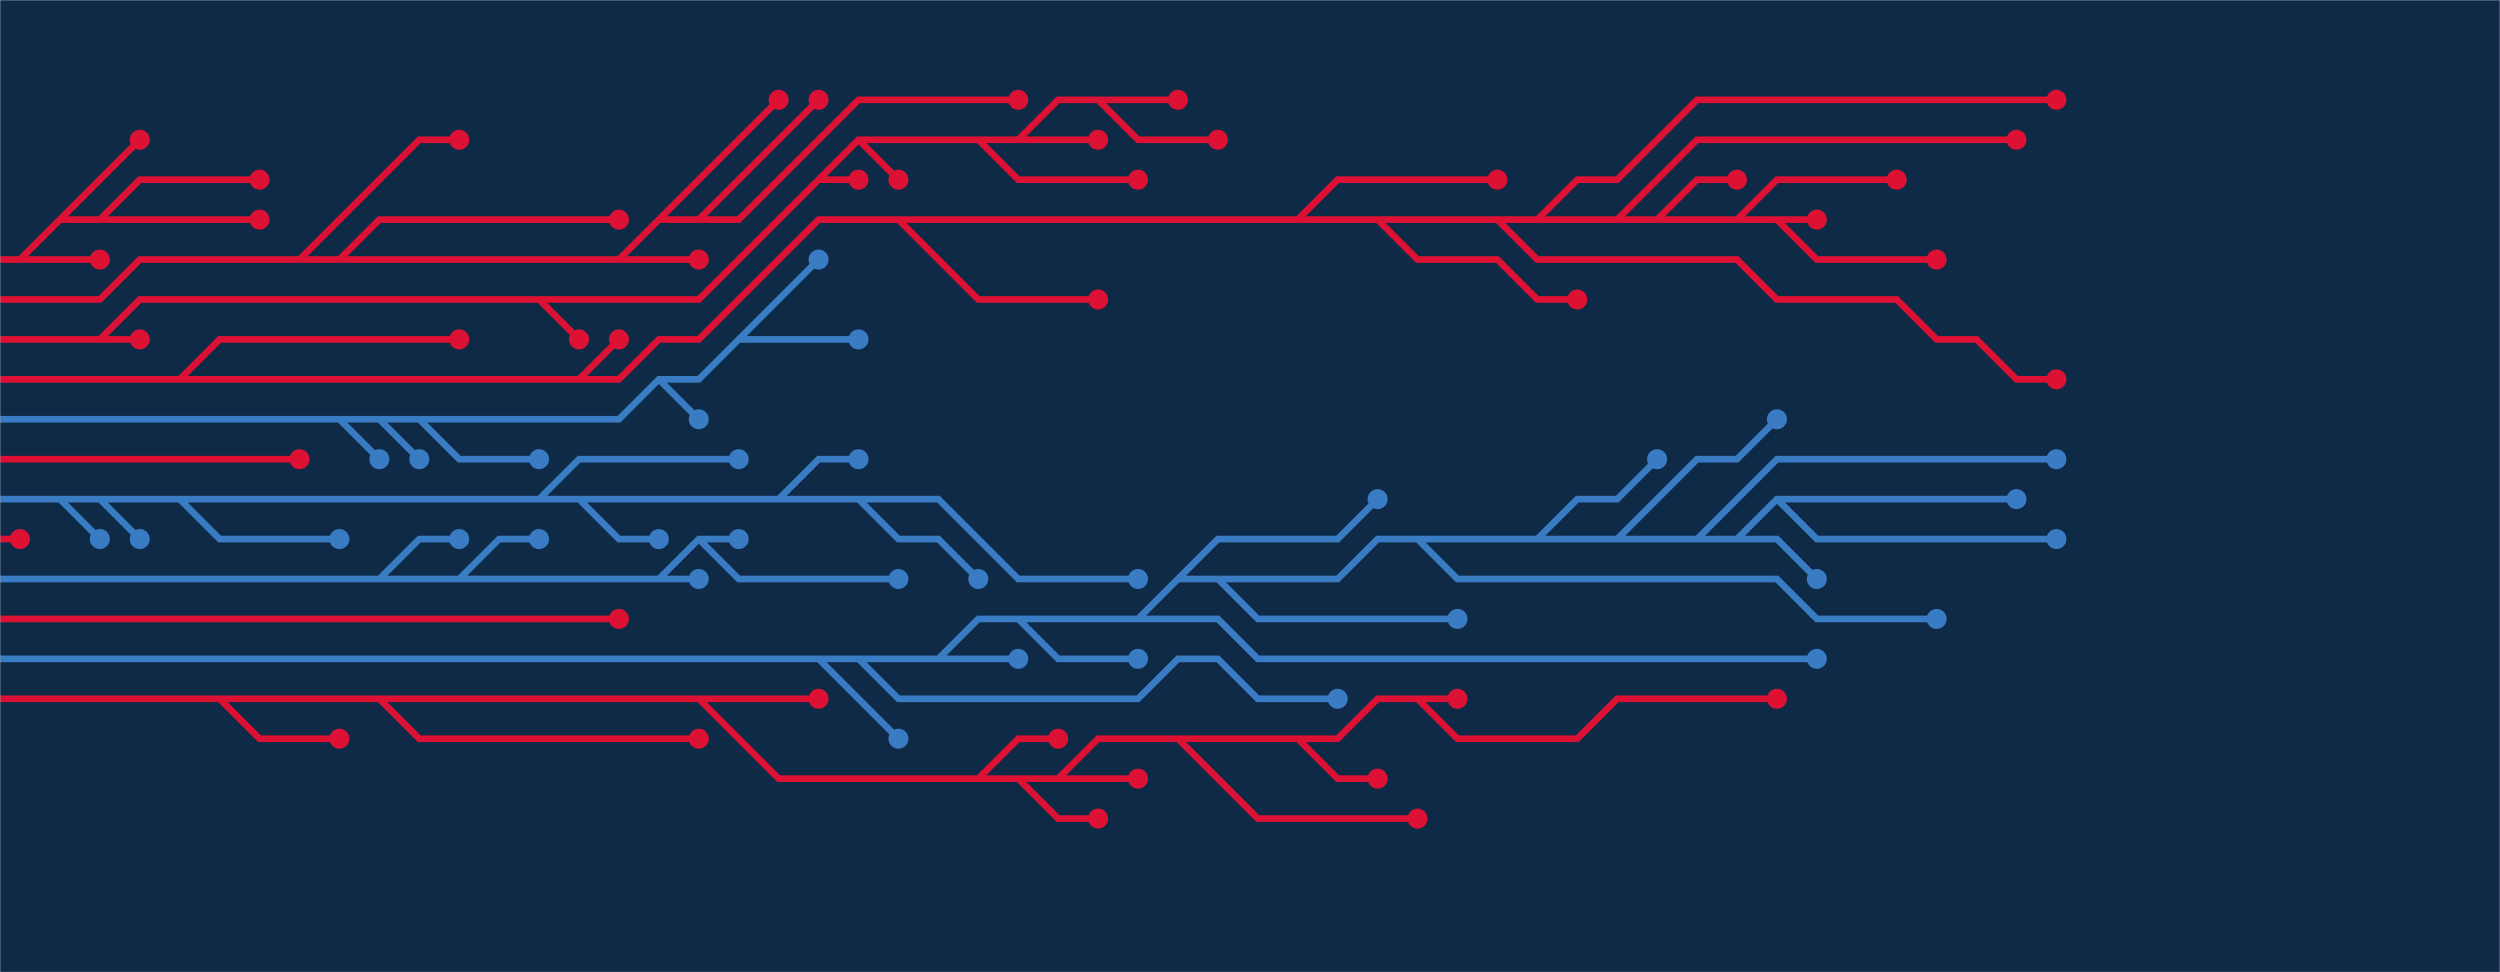 <svg xmlns="http://www.w3.org/2000/svg" version="1.1" xmlns:xlink="http://www.w3.org/1999/xlink" xmlns:svgjs="http://svgjs.com/svgjs" width="1440" height="560" preserveAspectRatio="none" viewBox="0 0 1440 560"><g mask="url(&quot;#SvgjsMask1184&quot;)" fill="none"><rect width="1440" height="560" x="0" y="0" fill="#0e2a47"></rect><g mask="url(&quot;#SvgjsMask1185&quot;)"><path d="M310.5 287.5L333.5 264.5L356.5 264.5L379.5 264.5L402.5 264.5L425.5 264.5M57.5 287.5L80.5 310.5M103.5 287.5L126.5 310.5L149.5 310.5L172.5 310.5L195.5 310.5M494.5 287.5L517.5 310.5L540.5 310.5L563.5 333.5M333.5 287.5L356.5 310.5L379.5 310.5M34.5 287.5L57.5 310.5M448.5 287.5L471.5 264.5L494.5 264.5M-11.5 287.5L11.5 287.5L34.5 287.5L57.5 287.5L80.5 287.5L103.5 287.5L126.5 287.5L149.5 287.5L172.5 287.5L195.5 287.5L218.5 287.5L241.5 287.5L264.5 287.5L287.5 287.5L310.5 287.5L333.5 287.5L356.5 287.5L379.5 287.5L402.5 287.5L425.5 287.5L448.5 287.5L471.5 287.5L494.5 287.5L517.5 287.5L540.5 287.5L563.5 310.5L586.5 333.5L609.5 333.5L632.5 333.5L655.5 333.5" stroke="#3a7cc3" stroke-width="3.83"></path><path d="M649.75 333.5 a5.75 5.75 0 1 0 11.5 0 a5.75 5.75 0 1 0 -11.5 0zM419.75 264.5 a5.75 5.75 0 1 0 11.5 0 a5.75 5.75 0 1 0 -11.5 0zM74.75 310.5 a5.75 5.75 0 1 0 11.5 0 a5.75 5.75 0 1 0 -11.5 0zM189.75 310.5 a5.75 5.75 0 1 0 11.5 0 a5.75 5.75 0 1 0 -11.5 0zM557.75 333.5 a5.75 5.75 0 1 0 11.5 0 a5.75 5.75 0 1 0 -11.5 0zM373.75 310.5 a5.75 5.75 0 1 0 11.5 0 a5.75 5.75 0 1 0 -11.5 0zM51.75 310.5 a5.75 5.75 0 1 0 11.5 0 a5.75 5.75 0 1 0 -11.5 0zM488.75 264.5 a5.75 5.75 0 1 0 11.5 0 a5.75 5.75 0 1 0 -11.5 0z" fill="#3a7cc3"></path><path d="M-11.5 264.5L11.5 264.5L34.5 264.5L57.5 264.5L80.5 264.5L103.5 264.5L126.5 264.5L149.5 264.5L172.5 264.5" stroke="#dd1133" stroke-width="3.83"></path><path d="M166.75 264.5 a5.75 5.75 0 1 0 11.5 0 a5.75 5.75 0 1 0 -11.5 0z" fill="#dd1133"></path><path d="M-11.5 310.5L11.5 310.5" stroke="#dd1133" stroke-width="3.83"></path><path d="M5.75 310.5 a5.75 5.75 0 1 0 11.5 0 a5.75 5.75 0 1 0 -11.5 0z" fill="#dd1133"></path><path d="M425.5 195.5L448.5 195.5L471.5 195.5L494.5 195.5M241.5 241.5L264.5 264.5L287.5 264.5L310.5 264.5M218.5 241.5L241.5 264.5M379.5 218.5L402.5 241.5M195.5 241.5L218.5 264.5M-11.5 241.5L11.5 241.5L34.5 241.5L57.5 241.5L80.5 241.5L103.5 241.5L126.5 241.5L149.5 241.5L172.5 241.5L195.5 241.5L218.5 241.5L241.5 241.5L264.5 241.5L287.5 241.5L310.5 241.5L333.5 241.5L356.5 241.5L379.5 218.5L402.5 218.5L425.5 195.5L448.5 172.5L471.5 149.5" stroke="#3a7cc3" stroke-width="3.83"></path><path d="M465.75 149.5 a5.75 5.75 0 1 0 11.5 0 a5.75 5.75 0 1 0 -11.5 0zM488.75 195.5 a5.75 5.75 0 1 0 11.5 0 a5.75 5.75 0 1 0 -11.5 0zM304.75 264.5 a5.75 5.75 0 1 0 11.5 0 a5.75 5.75 0 1 0 -11.5 0zM235.75 264.5 a5.75 5.75 0 1 0 11.5 0 a5.75 5.75 0 1 0 -11.5 0zM396.75 241.5 a5.75 5.75 0 1 0 11.5 0 a5.75 5.75 0 1 0 -11.5 0zM212.75 264.5 a5.75 5.75 0 1 0 11.5 0 a5.75 5.75 0 1 0 -11.5 0z" fill="#3a7cc3"></path><path d="M264.5 333.5L287.5 310.5L310.5 310.5M218.5 333.5L241.5 310.5L264.5 310.5M402.5 310.5L425.5 333.5L448.5 333.5L471.5 333.5L494.5 333.5L517.5 333.5M379.5 333.5L402.5 333.5M-11.5 333.5L11.5 333.5L34.5 333.5L57.5 333.5L80.5 333.5L103.5 333.5L126.5 333.5L149.5 333.5L172.5 333.5L195.5 333.5L218.5 333.5L241.5 333.5L264.5 333.5L287.5 333.5L310.5 333.5L333.5 333.5L356.5 333.5L379.5 333.5L402.5 310.5L425.5 310.5" stroke="#3a7cc3" stroke-width="3.83"></path><path d="M419.75 310.5 a5.75 5.75 0 1 0 11.5 0 a5.75 5.75 0 1 0 -11.5 0zM304.75 310.5 a5.75 5.75 0 1 0 11.5 0 a5.75 5.75 0 1 0 -11.5 0zM258.75 310.5 a5.75 5.75 0 1 0 11.5 0 a5.75 5.75 0 1 0 -11.5 0zM511.75 333.5 a5.75 5.75 0 1 0 11.5 0 a5.75 5.75 0 1 0 -11.5 0zM396.75 333.5 a5.75 5.75 0 1 0 11.5 0 a5.75 5.75 0 1 0 -11.5 0z" fill="#3a7cc3"></path><path d="M1000.5 126.5L1023.5 103.5L1046.5 103.5L1069.5 103.5L1092.5 103.5M103.5 218.5L126.5 195.5L149.5 195.5L172.5 195.5L195.5 195.5L218.5 195.5L241.5 195.5L264.5 195.5M954.5 126.5L977.5 103.5L1000.5 103.5M1023.5 126.5L1046.5 149.5L1069.5 149.5L1092.5 149.5L1115.5 149.5M747.5 126.5L770.5 103.5L793.5 103.5L816.5 103.5L839.5 103.5L862.5 103.5M517.5 126.5L540.5 149.5L563.5 172.5L586.5 172.5L609.5 172.5L632.5 172.5M931.5 126.5L954.5 103.5L977.5 80.5L1000.5 80.5L1023.5 80.5L1046.5 80.5L1069.5 80.5L1092.5 80.5L1115.5 80.5L1138.5 80.5L1161.5 80.5M333.5 218.5L356.5 195.5M862.5 126.5L885.5 149.5L908.5 149.5L931.5 149.5L954.5 149.5L977.5 149.5L1000.5 149.5L1023.5 172.5L1046.5 172.5L1069.5 172.5L1092.5 172.5L1115.5 195.5L1138.5 195.5L1161.5 218.5L1184.5 218.5M793.5 126.5L816.5 149.5L839.5 149.5L862.5 149.5L885.5 172.5L908.5 172.5M885.5 126.5L908.5 103.5L931.5 103.5L954.5 80.5L977.5 57.5L1000.5 57.5L1023.5 57.5L1046.5 57.5L1069.5 57.5L1092.5 57.5L1115.5 57.5L1138.5 57.5L1161.5 57.5L1184.5 57.5M-11.5 218.5L11.5 218.5L34.5 218.5L57.5 218.5L80.5 218.5L103.5 218.5L126.5 218.5L149.5 218.5L172.5 218.5L195.5 218.5L218.5 218.5L241.5 218.5L264.5 218.5L287.5 218.5L310.5 218.5L333.5 218.5L356.5 218.5L379.5 195.5L402.5 195.5L425.5 172.5L448.5 149.5L471.5 126.5L494.5 126.5L517.5 126.5L540.5 126.5L563.5 126.5L586.5 126.5L609.5 126.5L632.5 126.5L655.5 126.5L678.5 126.5L701.5 126.5L724.5 126.5L747.5 126.5L770.5 126.5L793.5 126.5L816.5 126.5L839.5 126.5L862.5 126.5L885.5 126.5L908.5 126.5L931.5 126.5L954.5 126.5L977.5 126.5L1000.5 126.5L1023.5 126.5L1046.5 126.5" stroke="#dd1133" stroke-width="3.83"></path><path d="M1040.75 126.5 a5.75 5.75 0 1 0 11.5 0 a5.75 5.75 0 1 0 -11.5 0zM1086.75 103.5 a5.75 5.75 0 1 0 11.5 0 a5.75 5.75 0 1 0 -11.5 0zM258.75 195.5 a5.75 5.75 0 1 0 11.5 0 a5.75 5.75 0 1 0 -11.5 0zM994.75 103.5 a5.75 5.75 0 1 0 11.5 0 a5.75 5.75 0 1 0 -11.5 0zM1109.75 149.5 a5.75 5.75 0 1 0 11.5 0 a5.75 5.75 0 1 0 -11.5 0zM856.75 103.5 a5.75 5.75 0 1 0 11.5 0 a5.75 5.75 0 1 0 -11.5 0zM626.75 172.5 a5.75 5.75 0 1 0 11.5 0 a5.75 5.75 0 1 0 -11.5 0zM1155.75 80.5 a5.75 5.75 0 1 0 11.5 0 a5.75 5.75 0 1 0 -11.5 0zM350.75 195.5 a5.75 5.75 0 1 0 11.5 0 a5.75 5.75 0 1 0 -11.5 0zM1178.75 218.5 a5.75 5.75 0 1 0 11.5 0 a5.75 5.75 0 1 0 -11.5 0zM902.75 172.5 a5.75 5.75 0 1 0 11.5 0 a5.75 5.75 0 1 0 -11.5 0zM1178.75 57.5 a5.75 5.75 0 1 0 11.5 0 a5.75 5.75 0 1 0 -11.5 0z" fill="#dd1133"></path><path d="M-11.5 356.5L11.5 356.5L34.5 356.5L57.5 356.5L80.5 356.5L103.5 356.5L126.5 356.5L149.5 356.5L172.5 356.5L195.5 356.5L218.5 356.5L241.5 356.5L264.5 356.5L287.5 356.5L310.5 356.5L333.5 356.5L356.5 356.5" stroke="#dd1133" stroke-width="3.83"></path><path d="M350.75 356.5 a5.75 5.75 0 1 0 11.5 0 a5.75 5.75 0 1 0 -11.5 0z" fill="#dd1133"></path><path d="M57.5 195.5L80.5 195.5M632.5 57.5L655.5 80.5L678.5 80.5L701.5 80.5M494.5 80.5L517.5 103.5M563.5 80.5L586.5 103.5L609.5 103.5L632.5 103.5L655.5 103.5M471.5 103.5L494.5 103.5M586.5 80.5L609.5 80.5L632.5 80.5M310.5 172.5L333.5 195.5M-11.5 195.5L11.5 195.5L34.5 195.5L57.5 195.5L80.5 172.5L103.5 172.5L126.5 172.5L149.5 172.5L172.5 172.5L195.5 172.5L218.5 172.5L241.5 172.5L264.5 172.5L287.5 172.5L310.5 172.5L333.5 172.5L356.5 172.5L379.5 172.5L402.5 172.5L425.5 149.5L448.5 126.5L471.5 103.5L494.5 80.5L517.5 80.5L540.5 80.5L563.5 80.5L586.5 80.5L609.5 57.5L632.5 57.5L655.5 57.5L678.5 57.5" stroke="#dd1133" stroke-width="3.83"></path><path d="M672.75 57.5 a5.75 5.75 0 1 0 11.5 0 a5.75 5.75 0 1 0 -11.5 0zM74.75 195.5 a5.75 5.75 0 1 0 11.5 0 a5.75 5.75 0 1 0 -11.5 0zM695.75 80.5 a5.75 5.75 0 1 0 11.5 0 a5.75 5.75 0 1 0 -11.5 0zM511.75 103.5 a5.75 5.75 0 1 0 11.5 0 a5.75 5.75 0 1 0 -11.5 0zM649.75 103.5 a5.75 5.75 0 1 0 11.5 0 a5.75 5.75 0 1 0 -11.5 0zM488.75 103.5 a5.75 5.75 0 1 0 11.5 0 a5.75 5.75 0 1 0 -11.5 0zM626.75 80.5 a5.75 5.75 0 1 0 11.5 0 a5.75 5.75 0 1 0 -11.5 0zM327.75 195.5 a5.75 5.75 0 1 0 11.5 0 a5.75 5.75 0 1 0 -11.5 0z" fill="#dd1133"></path><path d="M977.5 310.5L1000.5 287.5L1023.5 264.5L1046.5 264.5L1069.5 264.5L1092.5 264.5L1115.5 264.5L1138.5 264.5L1161.5 264.5L1184.5 264.5M586.5 356.5L609.5 379.5L632.5 379.5L655.5 379.5M1023.5 287.5L1046.5 310.5L1069.5 310.5L1092.5 310.5L1115.5 310.5L1138.5 310.5L1161.5 310.5L1184.5 310.5M931.5 310.5L954.5 287.5L977.5 264.5L1000.5 264.5L1023.5 241.5M701.5 333.5L724.5 356.5L747.5 356.5L770.5 356.5L793.5 356.5L816.5 356.5L839.5 356.5M540.5 379.5L563.5 379.5L586.5 379.5M655.5 356.5L678.5 356.5L701.5 356.5L724.5 379.5L747.5 379.5L770.5 379.5L793.5 379.5L816.5 379.5L839.5 379.5L862.5 379.5L885.5 379.5L908.5 379.5L931.5 379.5L954.5 379.5L977.5 379.5L1000.5 379.5L1023.5 379.5L1046.5 379.5M1000.5 310.5L1023.5 310.5L1046.5 333.5M816.5 310.5L839.5 333.5L862.5 333.5L885.5 333.5L908.5 333.5L931.5 333.5L954.5 333.5L977.5 333.5L1000.5 333.5L1023.5 333.5L1046.5 356.5L1069.5 356.5L1092.5 356.5L1115.5 356.5M678.5 333.5L701.5 310.5L724.5 310.5L747.5 310.5L770.5 310.5L793.5 287.5M885.5 310.5L908.5 287.5L931.5 287.5L954.5 264.5M494.5 379.5L517.5 402.5L540.5 402.5L563.5 402.5L586.5 402.5L609.5 402.5L632.5 402.5L655.5 402.5L678.5 379.5L701.5 379.5L724.5 402.5L747.5 402.5L770.5 402.5M471.5 379.5L494.5 402.5L517.5 425.5M-11.5 379.5L11.5 379.5L34.5 379.5L57.5 379.5L80.5 379.5L103.5 379.5L126.5 379.5L149.5 379.5L172.5 379.5L195.5 379.5L218.5 379.5L241.5 379.5L264.5 379.5L287.5 379.5L310.5 379.5L333.5 379.5L356.5 379.5L379.5 379.5L402.5 379.5L425.5 379.5L448.5 379.5L471.5 379.5L494.5 379.5L517.5 379.5L540.5 379.5L563.5 356.5L586.5 356.5L609.5 356.5L632.5 356.5L655.5 356.5L678.5 333.5L701.5 333.5L724.5 333.5L747.5 333.5L770.5 333.5L793.5 310.5L816.5 310.5L839.5 310.5L862.5 310.5L885.5 310.5L908.5 310.5L931.5 310.5L954.5 310.5L977.5 310.5L1000.5 310.5L1023.5 287.5L1046.5 287.5L1069.5 287.5L1092.5 287.5L1115.5 287.5L1138.5 287.5L1161.5 287.5" stroke="#3a7cc3" stroke-width="3.83"></path><path d="M1155.75 287.5 a5.75 5.75 0 1 0 11.5 0 a5.75 5.75 0 1 0 -11.5 0zM1178.75 264.5 a5.75 5.75 0 1 0 11.5 0 a5.75 5.75 0 1 0 -11.5 0zM649.75 379.5 a5.75 5.75 0 1 0 11.5 0 a5.75 5.75 0 1 0 -11.5 0zM1178.75 310.5 a5.75 5.75 0 1 0 11.5 0 a5.75 5.75 0 1 0 -11.5 0zM1017.75 241.5 a5.75 5.75 0 1 0 11.5 0 a5.75 5.75 0 1 0 -11.5 0zM833.75 356.5 a5.75 5.75 0 1 0 11.5 0 a5.75 5.75 0 1 0 -11.5 0zM580.75 379.5 a5.75 5.75 0 1 0 11.5 0 a5.75 5.75 0 1 0 -11.5 0zM1040.75 379.5 a5.75 5.75 0 1 0 11.5 0 a5.75 5.75 0 1 0 -11.5 0zM1040.75 333.5 a5.75 5.75 0 1 0 11.5 0 a5.75 5.75 0 1 0 -11.5 0zM1109.75 356.5 a5.75 5.75 0 1 0 11.5 0 a5.75 5.75 0 1 0 -11.5 0zM787.75 287.5 a5.75 5.75 0 1 0 11.5 0 a5.75 5.75 0 1 0 -11.5 0zM948.75 264.5 a5.75 5.75 0 1 0 11.5 0 a5.75 5.75 0 1 0 -11.5 0zM764.75 402.5 a5.75 5.75 0 1 0 11.5 0 a5.75 5.75 0 1 0 -11.5 0zM511.75 425.5 a5.75 5.75 0 1 0 11.5 0 a5.75 5.75 0 1 0 -11.5 0z" fill="#3a7cc3"></path><path d="M356.5 149.5L379.5 149.5L402.5 149.5M402.5 126.5L425.5 103.5L448.5 80.5L471.5 57.5M195.5 149.5L218.5 126.5L241.5 126.5L264.5 126.5L287.5 126.5L310.5 126.5L333.5 126.5L356.5 126.5M172.5 149.5L195.5 126.5L218.5 103.5L241.5 80.5L264.5 80.5M379.5 126.5L402.5 103.5L425.5 80.5L448.5 57.5M-11.5 172.5L11.5 172.5L34.5 172.5L57.5 172.5L80.5 149.5L103.5 149.5L126.5 149.5L149.5 149.5L172.5 149.5L195.5 149.5L218.5 149.5L241.5 149.5L264.5 149.5L287.5 149.5L310.5 149.5L333.5 149.5L356.5 149.5L379.5 126.5L402.5 126.5L425.5 126.5L448.5 103.5L471.5 80.5L494.5 57.5L517.5 57.5L540.5 57.5L563.5 57.5L586.5 57.5" stroke="#dd1133" stroke-width="3.83"></path><path d="M580.75 57.5 a5.75 5.75 0 1 0 11.5 0 a5.75 5.75 0 1 0 -11.5 0zM396.75 149.5 a5.75 5.75 0 1 0 11.5 0 a5.75 5.75 0 1 0 -11.5 0zM465.75 57.5 a5.75 5.75 0 1 0 11.5 0 a5.75 5.75 0 1 0 -11.5 0zM350.75 126.5 a5.75 5.75 0 1 0 11.5 0 a5.75 5.75 0 1 0 -11.5 0zM258.75 80.5 a5.75 5.75 0 1 0 11.5 0 a5.75 5.75 0 1 0 -11.5 0zM442.75 57.5 a5.75 5.75 0 1 0 11.5 0 a5.75 5.75 0 1 0 -11.5 0z" fill="#dd1133"></path><path d="M218.5 402.5L241.5 425.5L264.5 425.5L287.5 425.5L310.5 425.5L333.5 425.5L356.5 425.5L379.5 425.5L402.5 425.5M747.5 425.5L770.5 448.5L793.5 448.5M609.5 448.5L632.5 448.5L655.5 448.5M126.5 402.5L149.5 425.5L172.5 425.5L195.5 425.5M402.5 402.5L425.5 402.5L448.5 402.5L471.5 402.5M678.5 425.5L701.5 448.5L724.5 471.5L747.5 471.5L770.5 471.5L793.5 471.5L816.5 471.5M586.5 448.5L609.5 471.5L632.5 471.5M816.5 402.5L839.5 425.5L862.5 425.5L885.5 425.5L908.5 425.5L931.5 402.5L954.5 402.5L977.5 402.5L1000.5 402.5L1023.5 402.5M563.5 448.5L586.5 425.5L609.5 425.5M-11.5 402.5L11.5 402.5L34.5 402.5L57.5 402.5L80.5 402.5L103.5 402.5L126.5 402.5L149.5 402.5L172.5 402.5L195.5 402.5L218.5 402.5L241.5 402.5L264.5 402.5L287.5 402.5L310.5 402.5L333.5 402.5L356.5 402.5L379.5 402.5L402.5 402.5L425.5 425.5L448.5 448.5L471.5 448.5L494.5 448.5L517.5 448.5L540.5 448.5L563.5 448.5L586.5 448.5L609.5 448.5L632.5 425.5L655.5 425.5L678.5 425.5L701.5 425.5L724.5 425.5L747.5 425.5L770.5 425.5L793.5 402.5L816.5 402.5L839.5 402.5" stroke="#dd1133" stroke-width="3.83"></path><path d="M833.75 402.5 a5.75 5.75 0 1 0 11.5 0 a5.75 5.75 0 1 0 -11.5 0zM396.75 425.5 a5.75 5.75 0 1 0 11.5 0 a5.75 5.75 0 1 0 -11.5 0zM787.75 448.5 a5.75 5.75 0 1 0 11.5 0 a5.75 5.75 0 1 0 -11.5 0zM649.75 448.5 a5.75 5.75 0 1 0 11.5 0 a5.75 5.75 0 1 0 -11.5 0zM189.75 425.5 a5.75 5.75 0 1 0 11.5 0 a5.75 5.75 0 1 0 -11.5 0zM465.75 402.5 a5.75 5.75 0 1 0 11.5 0 a5.75 5.75 0 1 0 -11.5 0zM810.75 471.5 a5.75 5.75 0 1 0 11.5 0 a5.75 5.75 0 1 0 -11.5 0zM626.75 471.5 a5.75 5.75 0 1 0 11.5 0 a5.75 5.75 0 1 0 -11.5 0zM1017.75 402.5 a5.75 5.75 0 1 0 11.5 0 a5.75 5.75 0 1 0 -11.5 0zM603.75 425.5 a5.75 5.75 0 1 0 11.5 0 a5.75 5.75 0 1 0 -11.5 0z" fill="#dd1133"></path><path d="M57.5 126.5L80.5 103.5L103.5 103.5L126.5 103.5L149.5 103.5M11.5 149.5L34.5 149.5L57.5 149.5M34.5 126.5L57.5 103.5L80.5 80.5M-11.5 149.5L11.5 149.5L34.5 126.5L57.5 126.5L80.5 126.5L103.5 126.5L126.5 126.5L149.5 126.5" stroke="#dd1133" stroke-width="3.83"></path><path d="M143.75 126.5 a5.75 5.75 0 1 0 11.5 0 a5.75 5.75 0 1 0 -11.5 0zM143.75 103.5 a5.75 5.75 0 1 0 11.5 0 a5.75 5.75 0 1 0 -11.5 0zM51.75 149.5 a5.75 5.75 0 1 0 11.5 0 a5.75 5.75 0 1 0 -11.5 0zM74.75 80.5 a5.75 5.75 0 1 0 11.5 0 a5.75 5.75 0 1 0 -11.5 0z" fill="#dd1133"></path></g></g><defs><mask id="SvgjsMask1184"><rect width="1440" height="560" fill="#ffffff"></rect></mask><mask id="SvgjsMask1185"><rect width="1440" height="560" fill="white"></rect><path d="M652.62 333.5 a2.88 2.88 0 1 0 5.76 0 a2.88 2.88 0 1 0 -5.76 0zM422.62 264.5 a2.88 2.88 0 1 0 5.76 0 a2.88 2.88 0 1 0 -5.76 0zM77.62 310.5 a2.88 2.88 0 1 0 5.76 0 a2.88 2.88 0 1 0 -5.76 0zM192.62 310.5 a2.88 2.88 0 1 0 5.76 0 a2.88 2.88 0 1 0 -5.76 0zM560.62 333.5 a2.88 2.88 0 1 0 5.76 0 a2.88 2.88 0 1 0 -5.76 0zM376.62 310.5 a2.88 2.88 0 1 0 5.76 0 a2.88 2.88 0 1 0 -5.76 0zM54.62 310.5 a2.88 2.88 0 1 0 5.76 0 a2.88 2.88 0 1 0 -5.76 0zM491.62 264.5 a2.88 2.88 0 1 0 5.76 0 a2.88 2.88 0 1 0 -5.76 0z" fill="black"></path><path d="M169.62 264.5 a2.88 2.88 0 1 0 5.76 0 a2.88 2.88 0 1 0 -5.76 0z" fill="black"></path><path d="M8.62 310.5 a2.88 2.88 0 1 0 5.76 0 a2.88 2.88 0 1 0 -5.76 0z" fill="black"></path><path d="M468.62 149.5 a2.88 2.88 0 1 0 5.76 0 a2.88 2.88 0 1 0 -5.76 0zM491.62 195.5 a2.88 2.88 0 1 0 5.76 0 a2.88 2.88 0 1 0 -5.76 0zM307.62 264.5 a2.88 2.88 0 1 0 5.76 0 a2.88 2.88 0 1 0 -5.76 0zM238.62 264.5 a2.88 2.88 0 1 0 5.76 0 a2.88 2.88 0 1 0 -5.76 0zM399.62 241.5 a2.88 2.88 0 1 0 5.76 0 a2.88 2.88 0 1 0 -5.76 0zM215.62 264.5 a2.88 2.88 0 1 0 5.76 0 a2.88 2.88 0 1 0 -5.76 0z" fill="black"></path><path d="M422.62 310.5 a2.88 2.88 0 1 0 5.76 0 a2.88 2.88 0 1 0 -5.76 0zM307.62 310.5 a2.88 2.88 0 1 0 5.76 0 a2.88 2.88 0 1 0 -5.76 0zM261.62 310.5 a2.88 2.88 0 1 0 5.76 0 a2.88 2.88 0 1 0 -5.76 0zM514.62 333.5 a2.88 2.88 0 1 0 5.76 0 a2.88 2.88 0 1 0 -5.76 0zM399.62 333.5 a2.88 2.88 0 1 0 5.76 0 a2.88 2.88 0 1 0 -5.76 0z" fill="black"></path><path d="M1043.62 126.5 a2.88 2.88 0 1 0 5.76 0 a2.88 2.88 0 1 0 -5.76 0zM1089.62 103.5 a2.88 2.88 0 1 0 5.76 0 a2.88 2.88 0 1 0 -5.76 0zM261.62 195.5 a2.88 2.88 0 1 0 5.76 0 a2.88 2.88 0 1 0 -5.76 0zM997.62 103.5 a2.88 2.88 0 1 0 5.76 0 a2.88 2.88 0 1 0 -5.76 0zM1112.62 149.5 a2.88 2.88 0 1 0 5.76 0 a2.88 2.88 0 1 0 -5.76 0zM859.62 103.5 a2.88 2.88 0 1 0 5.76 0 a2.88 2.88 0 1 0 -5.76 0zM629.62 172.5 a2.88 2.88 0 1 0 5.76 0 a2.88 2.88 0 1 0 -5.76 0zM1158.62 80.5 a2.88 2.88 0 1 0 5.76 0 a2.88 2.88 0 1 0 -5.76 0zM353.62 195.5 a2.88 2.88 0 1 0 5.76 0 a2.88 2.88 0 1 0 -5.76 0zM1181.62 218.5 a2.88 2.88 0 1 0 5.76 0 a2.88 2.88 0 1 0 -5.76 0zM905.62 172.5 a2.88 2.88 0 1 0 5.76 0 a2.88 2.88 0 1 0 -5.76 0zM1181.62 57.5 a2.88 2.88 0 1 0 5.76 0 a2.88 2.88 0 1 0 -5.76 0z" fill="black"></path><path d="M353.62 356.5 a2.88 2.88 0 1 0 5.76 0 a2.88 2.88 0 1 0 -5.76 0z" fill="black"></path><path d="M675.62 57.5 a2.88 2.88 0 1 0 5.76 0 a2.88 2.88 0 1 0 -5.76 0zM77.62 195.5 a2.88 2.88 0 1 0 5.76 0 a2.88 2.88 0 1 0 -5.76 0zM698.62 80.5 a2.88 2.88 0 1 0 5.76 0 a2.88 2.88 0 1 0 -5.76 0zM514.62 103.5 a2.88 2.88 0 1 0 5.76 0 a2.88 2.88 0 1 0 -5.76 0zM652.62 103.5 a2.88 2.88 0 1 0 5.76 0 a2.88 2.88 0 1 0 -5.76 0zM491.62 103.5 a2.88 2.88 0 1 0 5.76 0 a2.88 2.88 0 1 0 -5.76 0zM629.62 80.5 a2.88 2.88 0 1 0 5.76 0 a2.88 2.88 0 1 0 -5.76 0zM330.62 195.5 a2.88 2.88 0 1 0 5.76 0 a2.88 2.88 0 1 0 -5.76 0z" fill="black"></path><path d="M1158.62 287.5 a2.88 2.88 0 1 0 5.76 0 a2.88 2.88 0 1 0 -5.76 0zM1181.62 264.5 a2.88 2.88 0 1 0 5.76 0 a2.88 2.88 0 1 0 -5.76 0zM652.62 379.5 a2.88 2.88 0 1 0 5.76 0 a2.88 2.88 0 1 0 -5.76 0zM1181.62 310.5 a2.88 2.88 0 1 0 5.76 0 a2.88 2.88 0 1 0 -5.76 0zM1020.62 241.5 a2.88 2.88 0 1 0 5.76 0 a2.88 2.88 0 1 0 -5.76 0zM836.62 356.5 a2.88 2.88 0 1 0 5.76 0 a2.88 2.88 0 1 0 -5.76 0zM583.62 379.5 a2.88 2.88 0 1 0 5.76 0 a2.88 2.88 0 1 0 -5.76 0zM1043.62 379.5 a2.88 2.88 0 1 0 5.76 0 a2.88 2.88 0 1 0 -5.76 0zM1043.62 333.5 a2.88 2.88 0 1 0 5.76 0 a2.88 2.88 0 1 0 -5.76 0zM1112.62 356.5 a2.88 2.88 0 1 0 5.76 0 a2.88 2.88 0 1 0 -5.76 0zM790.62 287.5 a2.88 2.88 0 1 0 5.76 0 a2.88 2.88 0 1 0 -5.76 0zM951.62 264.5 a2.88 2.88 0 1 0 5.76 0 a2.88 2.88 0 1 0 -5.76 0zM767.62 402.5 a2.88 2.88 0 1 0 5.76 0 a2.88 2.88 0 1 0 -5.76 0zM514.62 425.5 a2.88 2.88 0 1 0 5.76 0 a2.88 2.88 0 1 0 -5.76 0z" fill="black"></path><path d="M583.62 57.5 a2.88 2.88 0 1 0 5.76 0 a2.88 2.88 0 1 0 -5.76 0zM399.62 149.5 a2.88 2.88 0 1 0 5.76 0 a2.88 2.88 0 1 0 -5.76 0zM468.62 57.5 a2.88 2.88 0 1 0 5.76 0 a2.88 2.88 0 1 0 -5.76 0zM353.62 126.5 a2.88 2.88 0 1 0 5.76 0 a2.88 2.88 0 1 0 -5.76 0zM261.62 80.5 a2.88 2.88 0 1 0 5.76 0 a2.88 2.88 0 1 0 -5.76 0zM445.62 57.5 a2.88 2.88 0 1 0 5.76 0 a2.88 2.88 0 1 0 -5.76 0z" fill="black"></path><path d="M836.62 402.5 a2.88 2.88 0 1 0 5.76 0 a2.88 2.88 0 1 0 -5.76 0zM399.62 425.5 a2.88 2.88 0 1 0 5.76 0 a2.88 2.88 0 1 0 -5.76 0zM790.62 448.5 a2.88 2.88 0 1 0 5.76 0 a2.88 2.88 0 1 0 -5.76 0zM652.62 448.5 a2.88 2.88 0 1 0 5.76 0 a2.88 2.88 0 1 0 -5.76 0zM192.62 425.5 a2.88 2.88 0 1 0 5.76 0 a2.88 2.88 0 1 0 -5.76 0zM468.62 402.5 a2.88 2.88 0 1 0 5.76 0 a2.88 2.88 0 1 0 -5.76 0zM813.62 471.5 a2.88 2.88 0 1 0 5.76 0 a2.88 2.88 0 1 0 -5.76 0zM629.62 471.5 a2.88 2.88 0 1 0 5.76 0 a2.88 2.88 0 1 0 -5.76 0zM1020.62 402.5 a2.88 2.88 0 1 0 5.76 0 a2.88 2.88 0 1 0 -5.76 0zM606.62 425.5 a2.88 2.88 0 1 0 5.76 0 a2.88 2.88 0 1 0 -5.76 0z" fill="black"></path><path d="M146.62 126.5 a2.88 2.88 0 1 0 5.76 0 a2.88 2.88 0 1 0 -5.76 0zM146.62 103.5 a2.88 2.88 0 1 0 5.76 0 a2.88 2.88 0 1 0 -5.76 0zM54.62 149.5 a2.88 2.88 0 1 0 5.76 0 a2.88 2.88 0 1 0 -5.76 0zM77.62 80.5 a2.88 2.88 0 1 0 5.76 0 a2.88 2.88 0 1 0 -5.76 0z" fill="black"></path></mask></defs></svg>